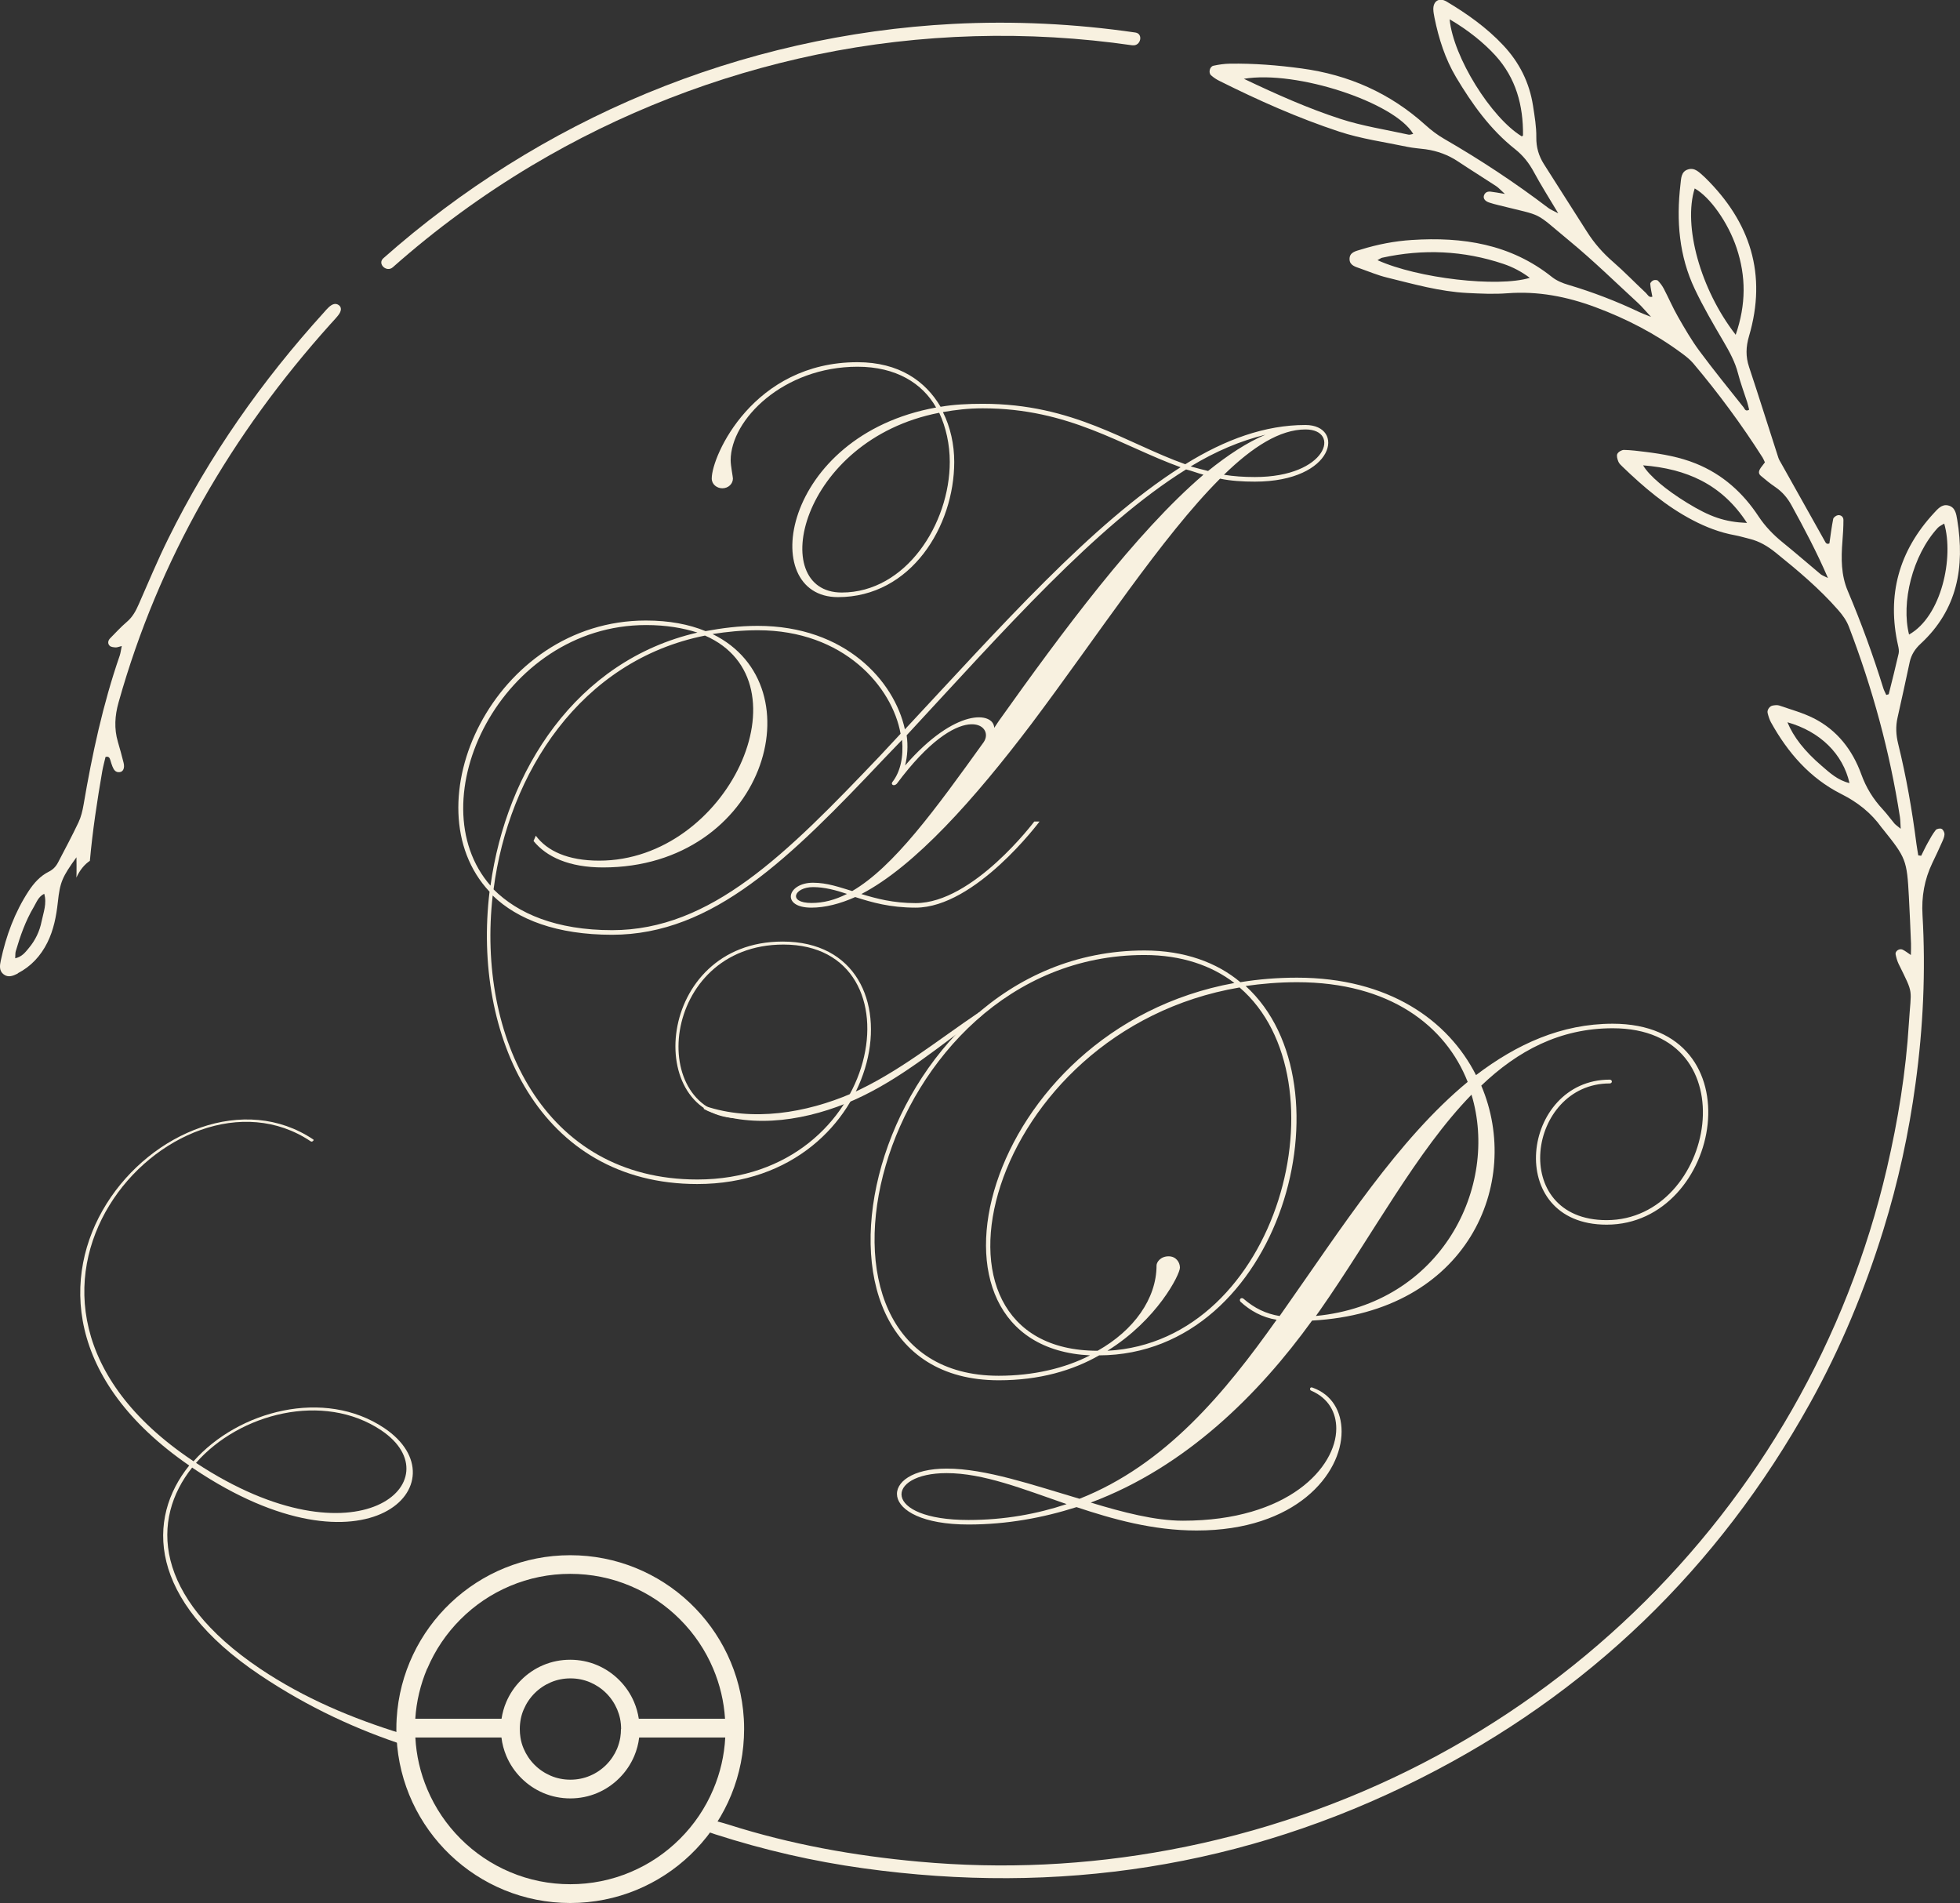 <?xml version="1.0" encoding="UTF-8"?>
<svg id="Layer_1" data-name="Layer 1" xmlns="http://www.w3.org/2000/svg" viewBox="0 0 268.17 260.34">
  <rect x="0" y="0" width="268.17" height="260.34" fill="#333333" stroke="none"/>
  <defs>
    <style>
      .cls-1 {
        fill: #f8f1e0;
      }
    </style>
  </defs>
  <path class="cls-1" d="M101.77,235.13c-.73-12.48-11.09-22.37-23.75-22.37s-23.01,9.89-23.75,22.37c-.03,.47-.04,.94-.04,1.42,0,.39,0,.78,.03,1.16,.61,12.6,11.01,22.63,23.76,22.63s23.16-10.03,23.76-22.63c.02-.39,.03-.77,.03-1.16,0-.48-.01-.95-.04-1.42Zm-43.31-6.85c1.07-2.53,2.6-4.8,4.55-6.75,1.95-1.95,4.22-3.48,6.75-4.55,2.62-1.11,5.4-1.67,8.26-1.67s5.65,.56,8.26,1.67c2.53,1.07,4.8,2.6,6.75,4.55,1.95,1.95,3.48,4.22,4.55,6.75,.92,2.18,1.47,4.48,1.62,6.85h-11.8c-.12-.78-.33-1.54-.64-2.27-.48-1.13-1.16-2.14-2.04-3.02-.88-.88-1.89-1.56-3.02-2.04-1.16-.49-2.4-.74-3.69-.74s-2.53,.25-3.69,.74c-1.13,.48-2.14,1.16-3.02,2.04-.88,.88-1.56,1.89-2.04,3.02-.31,.73-.52,1.49-.64,2.27h-11.8c.15-2.37,.7-4.66,1.62-6.85Zm26.5,8.26c0,.39-.03,.78-.09,1.16-.09,.53-.24,1.04-.44,1.53-.35,.82-.85,1.57-1.49,2.21-.64,.64-1.38,1.14-2.21,1.49-.84,.36-1.75,.54-2.69,.54s-1.85-.18-2.69-.54c-.82-.35-1.57-.85-2.21-1.49-.64-.64-1.14-1.39-1.49-2.21-.21-.49-.36-1-.44-1.53-.06-.38-.09-.77-.09-1.16,0-.48,.05-.96,.14-1.42,.09-.44,.22-.86,.4-1.27,.35-.82,.85-1.57,1.49-2.21,.64-.64,1.39-1.14,2.21-1.49,.84-.36,1.75-.54,2.69-.54s1.85,.18,2.69,.54c.82,.35,1.57,.85,2.21,1.49,.64,.64,1.14,1.39,1.49,2.21,.17,.41,.31,.84,.4,1.27,.09,.46,.14,.93,.14,1.42Zm12.63,8.26c-1.07,2.53-2.6,4.8-4.55,6.75-1.95,1.95-4.22,3.48-6.75,4.55-2.62,1.11-5.4,1.67-8.26,1.67s-5.65-.56-8.26-1.67c-2.53-1.07-4.8-2.6-6.75-4.55-1.95-1.95-3.48-4.22-4.55-6.75-.96-2.26-1.51-4.64-1.64-7.1h11.78c.1,.87,.33,1.72,.67,2.53,.48,1.13,1.16,2.14,2.04,3.02,.88,.88,1.89,1.56,3.02,2.04,1.16,.49,2.4,.74,3.69,.74s2.53-.25,3.69-.74c1.13-.48,2.14-1.16,3.02-2.04,.88-.88,1.56-1.89,2.04-3.02,.34-.81,.57-1.65,.67-2.53h11.78c-.13,2.46-.68,4.84-1.64,7.1Z"/>
  <g>
    <path class="cls-1" d="M154.94,6.2c-14.31-2.07-28.98-1.67-43.14,1.26-13.76,2.85-27.01,8.01-39.07,15.21-6.74,4.03-13.1,8.68-18.98,13.89-.85,.76-2.16-.46-1.3-1.23,10.66-9.44,22.83-17.09,35.99-22.55,13.31-5.52,27.57-8.76,41.96-9.51,8.33-.43,16.69-.02,24.94,1.18,1.14,.16,.73,1.91-.4,1.74Z"/>
    <path class="cls-1" d="M95.99,249.4c-.03,.31,.17,.77,.43,.94,.42,.29,.96,.44,1.46,.61,6.62,2.13,13.37,3.69,20.25,4.64,26.63,3.71,52.09-.15,76.14-12.26,23.04-11.6,40.81-28.79,53.36-51.33,4.2-7.54,7.49-15.47,10.05-23.73,2.04-6.57,3.49-13.26,4.41-20.07,1.04-7.64,1.4-15.32,.95-23.02-.15-2.51,.26-4.84,1.33-7.09,.46-.96,.92-1.92,1.35-2.9,.15-.34,.32-.71,.33-1.07,0-.25-.19-.63-.4-.73-.2-.1-.67-.01-.8,.16-.42,.53-.75,1.13-1.08,1.73-.33,.58-.61,1.19-.91,1.79-.13-.02-.26-.04-.4-.05-.08-.52-.18-1.04-.25-1.56-.59-4.61-1.39-9.19-2.5-13.7-.3-1.21-.36-2.39-.08-3.61,.58-2.52,1.11-5.06,1.66-7.59,.22-1,.74-1.8,1.5-2.5,5.03-4.65,6.06-10.5,5-16.95-.14-.83-.27-1.75-1.27-1.97-.85-.18-1.39,.48-1.91,1.04-4.8,5.19-6.48,11.23-4.91,18.15,.08,.35,.15,.75,.07,1.09-.42,1.85-.89,3.7-1.35,5.54,0,.03-.12,.04-.34,.11-.13-.3-.31-.61-.41-.94-1.4-4.51-3.02-8.95-4.86-13.3-.92-2.16-.91-4.45-.73-6.74,.08-.98,.14-1.97,.14-2.96,0-.42-.34-.71-.76-.65-.24,.04-.6,.3-.64,.51-.22,1.11-.36,2.24-.52,3.35-.41,.18-.52-.12-.66-.37-1.97-3.52-3.95-7.04-5.92-10.56-.15-.26-.32-.53-.41-.81-1.34-4.13-2.63-8.27-4-12.39-.48-1.44-.44-2.76-.01-4.22,2.49-8.44,.19-15.6-5.98-21.67-.05-.05-.11-.11-.17-.16-.63-.55-1.24-1.27-2.17-.99-1,.29-.96,1.27-1.06,2.08-.58,4.93-.19,9.76,1.96,14.29,1.17,2.47,2.56,4.84,3.95,7.21,.81,1.39,1.57,2.77,1.97,4.34,.34,1.33,.83,2.61,1.25,3.92,.11,.34,.18,.7,.27,1.04-.52,.3-.61-.13-.75-.31-2.04-2.56-4.11-5.11-6.06-7.74-1.08-1.46-2-3.05-2.91-4.64-.72-1.25-1.29-2.59-1.96-3.87-.21-.4-.49-.77-.8-1.09-.11-.12-.45-.12-.63-.05-.18,.08-.43,.32-.42,.48,.04,.59,.18,1.17,.29,1.76-.49,.16-.65-.3-.9-.53-1.5-1.4-2.93-2.89-4.48-4.24-1.4-1.21-2.59-2.57-3.57-4.12-1.96-3.09-3.94-6.16-5.89-9.25-.7-1.11-1.06-2.29-1.04-3.67,.02-1.43-.23-2.88-.45-4.31-.49-3.18-1.87-5.93-4.08-8.28-2.26-2.41-4.93-4.3-7.75-5.98-1.01-.6-1.85-.06-1.81,1.09,.01,.38,.09,.76,.16,1.13,.58,2.86,1.46,5.62,2.95,8.13,2.2,3.68,4.67,7.15,8.07,9.84,1.1,.87,1.92,1.91,2.58,3.14,.97,1.8,2.08,3.54,3.33,5.64-.66-.35-1.03-.49-1.34-.72-4.55-3.46-9.31-6.6-14.26-9.46-.92-.53-1.78-1.18-2.56-1.89-4.85-4.38-10.51-6.88-16.97-7.75-3.26-.44-6.51-.7-9.79-.65-.75,.01-1.51,.12-2.25,.28-.52,.11-.72,.97-.33,1.31,.34,.3,.72,.56,1.13,.76,5.32,2.66,10.75,5.08,16.39,6.94,3.02,1,6.22,1.43,9.35,2.09,.82,.17,1.66,.22,2.49,.33,1.61,.23,3.09,.77,4.45,1.68,1.71,1.14,3.46,2.22,5.18,3.35,.36,.23,.64,.57,1.21,1.08-.89-.15-1.41-.25-1.93-.31-.4-.05-.75,.06-.92,.49-.15,.4,.09,.79,.68,.99,.43,.15,.88,.26,1.32,.37,6.41,1.61,4.63,.71,9.78,4.96,3.22,2.66,6.22,5.6,9.3,8.43,.5,.46,.93,.99,1.77,1.89-.84-.34-1.18-.45-1.51-.61-3.17-1.51-6.43-2.77-9.8-3.77-.79-.23-1.61-.57-2.24-1.07-5.66-4.52-12.23-5.52-19.18-5.07-2.36,.15-4.68,.6-6.94,1.3-.71,.22-1.62,.36-1.58,1.36,.03,.82,.81,1.01,1.46,1.24,1.22,.43,2.42,.94,3.67,1.24,3.62,.89,7.23,1.92,10.98,2.11,1.82,.09,3.66,.18,5.47,.04,4.19-.32,8.16,.45,12.08,1.91,4.24,1.58,8.21,3.63,11.84,6.33,.54,.4,1.09,.83,1.53,1.35,3.44,4.08,6.61,8.37,9.48,12.88,.12,.19,.2,.41,.32,.66-.12,.16-.24,.33-.38,.5-.5,.61-.58,1-.18,1.34,.63,.54,1.29,1.07,1.98,1.54,.97,.66,1.68,1.5,2.24,2.53,1.72,3.14,3.4,6.29,4.97,9.92-.54-.28-.8-.36-1-.52-1.75-1.46-3.47-2.96-5.25-4.4-1.25-1.02-2.34-2.15-3.24-3.5-2.14-3.26-4.95-5.78-8.6-7.25-2.2-.89-4.54-1.3-6.88-1.59-.98-.12-1.97-.25-2.95-.27-.31,0-.77,.27-.9,.54-.13,.26,0,.71,.13,1.04,.1,.27,.35,.5,.57,.71,2.91,2.81,5.98,5.42,9.59,7.31,1.83,.96,3.74,1.7,5.78,2.07,.67,.12,1.33,.33,2,.49,1.36,.33,2.5,1.01,3.59,1.89,3.03,2.44,6,4.93,8.57,7.87,.61,.7,1.13,1.42,1.46,2.29,3.22,8.42,5.59,17.08,6.97,25.99,.07,.43,.06,.87,.11,1.63-.46-.38-.69-.53-.86-.72-.54-.64-1.03-1.33-1.6-1.94-1.31-1.41-2.27-2.96-2.94-4.81-1.2-3.31-3.3-6.03-6.51-7.65-1.48-.75-3.12-1.19-4.7-1.74-.27-.09-.6-.05-.89,0-.43,.06-.81,.6-.71,1.02,.11,.44,.24,.88,.46,1.28,2.3,4.15,5.33,7.64,9.61,9.8,2.25,1.13,4.1,2.59,5.54,4.61,.04,.06,.1,.12,.15,.18,3.18,3.96,3.3,4.24,3.57,9.3,.12,2.13,.2,4.26,.29,6.39,.02,.45-.01,.89-.02,1.55-.46-.31-.78-.57-1.14-.74-.44-.2-1.03,.21-.95,.64,.09,.44,.21,.89,.4,1.29,2.15,4.38,1.72,3.21,1.42,8.12-.41,6.7-1.49,13.31-3.01,19.86-10.91,46.86-48.69,84.04-98.14,93.25-11.36,2.12-22.81,2.66-34.33,1.61-8.83-.8-17.51-2.36-25.97-5.05-.94-.3-1.91-.54-2.87-.77-.41-.1-.83,.12-.87,.51ZM253.05,107.13c-1.6-.38-2.71-1.41-3.83-2.38-2.32-1.99-3.84-3.94-4.66-5.94,4.47,1.26,7.59,4.33,8.49,8.32Zm-14.02-35.59c-3.06-.13-5.06-.83-8.18-2.74-2.92-1.79-5.23-3.73-6.04-5.14,5.89,.47,10.76,2.54,14.22,7.88Zm-29.72-33.53c-4.38,1.33-15.33,.08-20.84-2.42,.37-.2,.49-.3,.63-.33,5.6-1.23,11.14-.99,16.59,.84,1.29,.43,2.5,1.07,3.62,1.91Zm-15.95-19.69c-.24,.04-.46,.14-.64,.1-3.12-.69-6.31-1.17-9.34-2.16-4.4-1.43-8.65-3.32-13.19-5.48,7.23-1.21,20.65,3.25,23.17,7.54Zm15.02,.19c0,.05-.11,.1-.16,.15-4.2-2.55-9.39-10.86-9.88-16.02,2.54,1.48,4.68,3.22,6.26,4.95,2.82,3.1,3.82,6.83,3.78,10.92Zm29.1,27.29c-4.84-6.22-7.21-14.91-5.61-20.02,2.09,1.16,4.58,4.67,5.74,8.16,1.28,3.85,1.31,7.69-.13,11.86Zm23.72,41.01c-1.1-4.36,.44-10.8,3.93-14.6,.22-.24,.56-.37,.88-.58,1.34,4.62-.35,12.67-4.81,15.18Z"/>
    <path class="cls-1" d="M2.43,133.15c1.82-.94,3.14-2.38,4.05-4.2,.86-1.73,1.22-3.59,1.43-5.5,.3-2.81,.61-3.47,2.55-6.17,0,.83,.03,1.51,.01,2.18,0,.2-.01,.4-.02,.6,.48-1.05,1.12-1.81,1.85-2.3,0,0,0-.02,0-.03,.37-4.1,.99-8.17,1.69-12.22,.12-.67,.3-1.33,.45-1.96,.46-.12,.57,.15,.66,.45,.09,.29,.17,.59,.29,.87,.18,.44,.42,.83,.99,.76,.47-.05,.71-.55,.53-1.28-.23-.96-.51-1.91-.78-2.86-.53-1.81-.42-3.57,.09-5.39,5.5-19.59,15.45-36.68,28.99-51.76,.36-.4,.73-.78,1.06-1.2,.47-.59,.49-1.11,.08-1.4-.41-.29-.87-.19-1.41,.33-.22,.21-.42,.44-.62,.67-8.49,9.36-15.7,19.61-21.3,30.95-1.45,2.93-2.71,5.96-4.03,8.96-.4,.92-.85,1.76-1.64,2.43-.81,.69-1.53,1.48-2.28,2.24-.3,.31-.37,.72-.07,1.02,.17,.18,.54,.21,.82,.23,.21,.01,.43-.09,.84-.19-.11,.51-.15,.92-.28,1.31-2.3,6.65-3.77,13.49-4.95,20.42-.14,.81-.34,1.65-.69,2.39-.88,1.86-1.85,3.67-2.8,5.49-.28,.54-.68,.97-1.26,1.26-1.19,.59-2.05,1.57-2.77,2.66-1.9,2.91-3.08,6.11-3.8,9.49-.15,.68-.25,1.42,.39,1.9,.64,.49,1.32,.19,1.94-.12Zm-.28-3c.62-2.11,1.34-4.17,2.47-6.07,.38-.64,.61-1.39,1.43-1.81,.39,1.34-.11,2.56-.36,3.79-.27,1.35-.86,2.58-1.75,3.64-.46,.55-.9,1.18-1.86,1.4,.03-.42,0-.7,.07-.95Z"/>
  </g>
  <path class="cls-1" d="M129.01,56.37c1.03,2.07,1.55,4.44,1.55,6.82,0,8.78-5.89,18.5-15.91,18.5-11.16,0-7.75-22.11,13.43-25.94-1.86-3.31-5.48-5.58-10.75-5.58-10.13,0-17.36,7.23-17.36,12.81,0,.72,.31,2.27,.31,2.48,0,.72-.62,1.34-1.45,1.34-.72,0-1.45-.52-1.45-1.34,0-3.1,5.68-15.91,19.94-15.91,5.68,0,9.3,2.58,11.37,6.1,1.76-.31,3.72-.41,5.79-.41,12.4,0,19.53,5.37,27.69,8.27,5.48-3.41,10.95-5.37,16.43-5.37s4.13,7.75-6.92,7.75c-1.65,0-3.31-.1-4.75-.41-7.96,7.96-16.74,21.49-25.83,33.58-7.75,10.23-15.91,19.43-23.25,23.25,2.07,.62,4.34,1.24,7.44,1.24,7.85,0,16.22-11.16,16.22-11.16h.72s-8.78,11.78-16.95,11.78c-3.51,0-5.99-.72-8.27-1.45-2.07,.93-4.13,1.45-5.99,1.45-4.24,0-3.31-3.41,.21-3.41,1.96,0,3.62,.62,5.37,1.14,5.68-3.31,11.37-11.16,17.98-20.36,1.65-2.38-3.2-5.99-11.88,5.68-.41,.41-.83,.1-.62-.21,1.14-1.45,1.55-3.51,1.34-5.79l-2.48,2.58c-12.81,13.54-23.35,24.08-37.2,24.08-7.54,0-12.92-2.07-16.33-5.37-2.17,19.22,6.92,38.85,28,38.85,25.42,0,31-32.14,11.78-32.14-16.95,0-18.91,23.46-5.79,23.46,.41,0,.31,.31-.21,.31-13.33,0-11.57-24.18,5.89-24.18,20.05,0,14.47,33.17-11.68,33.17-21.6,0-30.79-20.36-28.42-39.99-11.06-11.78,.52-37.1,21.39-37.1,3.2,0,5.89,.52,8.16,1.45,2.27-.41,4.55-.72,7.13-.72,11.99,0,18.7,7.54,20.15,14.16,13.02-13.95,25.52-28.11,37.72-35.86-8.06-2.89-15.19-8.06-27.07-8.06-1.96,0-3.72,.21-5.48,.52Zm-33.58,30.17c-1.96-.62-4.24-1.03-7.03-1.03-19.84,0-31.41,24.08-21.29,35.65,2.17-15.71,11.68-30.79,28.31-34.62Zm-27.9,35.13c3.31,3.31,8.58,5.58,16.22,5.58,13.54,0,23.87-10.44,36.58-23.77l2.89-3.1c-1.14-6.41-7.75-14.16-19.53-14.16-2.17,0-4.24,.21-6.2,.52,14.57,7.13,7.03,31.93-14.98,31.93-4.65,0-7.75-1.45-9.51-3.62l.31-.72c1.55,2.07,4.34,3.41,8.68,3.41,17.57,0,28.93-24.49,14.47-30.79-17.05,3.41-26.87,18.81-28.93,34.72Zm48.36,.62c-1.55-.52-3.1-.93-4.65-.93-2.58,0-3.51,2.17-.21,2.17,1.65,0,3.2-.41,4.86-1.24Zm12.61-65.82c-19.12,3.72-23.66,24.59-13.33,24.59,8.78,0,14.78-9.4,14.78-17.88,0-2.38-.52-4.75-1.45-6.72Zm7.54,43.09l.62-.93c8.68-12.19,18.7-25.73,28-33.69-.83-.21-1.55-.52-2.38-.72-12.3,7.65-25.01,22.11-38.23,36.37,.21,1.45,.1,2.89-.21,4.13,6.92-7.96,12.09-7.34,12.19-5.17Zm26.87-35.75c.72,.21,1.96,.52,2.38,.62,2.69-2.17,5.37-3.93,7.85-4.96-3.41,.83-6.82,2.27-10.23,4.34Zm4.55,1.14c1.34,.21,2.69,.31,4.24,.31,9.92,0,11.78-6.51,6.92-6.51-3.51,0-7.23,2.38-11.16,6.2Z"/>
  <path class="cls-1" d="M129.51,200.91c5.37,0,11.88,2.27,18.19,4.13,11.78-4.65,19.94-14.57,26.97-24.49-1.96-.31-3.62-1.24-4.96-2.48-.21-.31,.1-.62,.41-.41,1.55,1.34,3.1,2.07,4.96,2.38l.72-1.03c7.65-10.85,15.5-23.15,25.01-31-3-7.65-10.64-13.64-23.35-13.64-2.48,0-4.86,.21-7.03,.52,14.88,13.54,4.86,50.43-20.04,50.53-3.62,2.07-8.16,3.41-13.74,3.41-31.62,0-17.77-58.8,19.94-58.8,5.48,0,9.92,1.65,13.12,4.34,2.48-.41,5.06-.62,7.75-.62,12.5,0,20.67,5.79,24.49,13.33,5.58-4.24,11.68-7.03,18.7-7.03,19.94,0,14.98,27.49-.83,27.49-14.16,0-11.68-19.84,.41-19.84,.41,0,.41,.52,0,.52-11.26,0-13.85,18.7-.41,18.7,14.88,0,19.74-26.25,.83-26.25-7.23,0-13.02,3.1-17.98,7.85,5.68,13.33-1.86,31-23.15,32.14-7.23,10.02-17.26,20.05-30.28,24.9,4.44,1.34,8.78,2.48,12.61,2.48,14.47,0,20.98-7.34,20.98-12.61,0-2.17-1.03-4.13-3.41-5.17-.31-.1-.21-.62,.21-.41,2.58,.93,3.93,3.2,3.93,5.99,0,5.79-6.2,13.54-19.84,13.54-5.99,0-11.47-1.55-16.43-3.2-4.54,1.45-9.51,2.38-14.78,2.38-12.61,0-12.4-7.65-3-7.65Zm39.37-66.44c-3.1-2.38-7.23-3.82-12.3-3.82-36.99,0-50.74,57.56-19.94,57.56,4.75,0,9.09-1.03,12.5-2.79-25.83-1.24-14.88-44.64,19.74-50.94Zm-22.94,71.3c-5.99-2.07-11.37-4.24-16.43-4.24-8.47,0-8.89,6.41,3,6.41,4.96,0,9.4-.83,13.43-2.17Zm4.24-20.98c4.96-2.79,8.06-7.13,8.06-11.68,0-.41,.52-1.24,1.65-1.24,1.03,0,1.55,.83,1.55,1.55,0,.93-3.1,7.13-9.92,11.37,23.56-1.24,32.76-37.1,18.08-49.7-34.72,5.89-45.98,49.7-19.43,49.7Zm51.15-35.03c-7.54,7.75-13.54,19.22-20.77,29.55l-.52,.72c17.15-1.65,25.11-17.67,21.29-30.28Z"/>
  <path class="cls-1" d="M55.02,237.19c-6.81-2.1-13.37-4.84-19.41-8.89-14.73-9.89-14.93-20.51-9.32-27.53l.2,.14c23.8,15.98,37.07,1.83,26.09-5.54-8.18-5.5-19.95-2.41-26.1,4.54l-.2-.14c-33.35-22.39-2.25-56.04,16.23-43.63,.2,.14,.5-.16,.36-.25-18.83-12.64-50.95,21.21-16.98,44.6-5.86,7.25-5.69,18.35,9.66,28.65,6.75,4.53,13.43,7.53,19.99,9.68-.28-.55-.44-1.1-.51-1.63Zm-2.85-41.51c10.09,6.78-3.12,19.08-25.35,4.45,5.95-6.79,17.44-9.76,25.35-4.45Z"/>
  <path class="cls-1" d="M96.46,151.31c6.49,2.18,13.82,.95,20-1.7,6.35-2.82,11.77-7.27,17.52-11.14,0,0,.32,.47,.32,.47-5.64,4.07-11.01,8.68-17.45,11.55-6.16,2.7-13.58,4.03-20,1.5-.18-.08-.36-.18-.53-.27,0-.04-.1,.05,0-.17l.14-.23h0Z"/>
</svg>